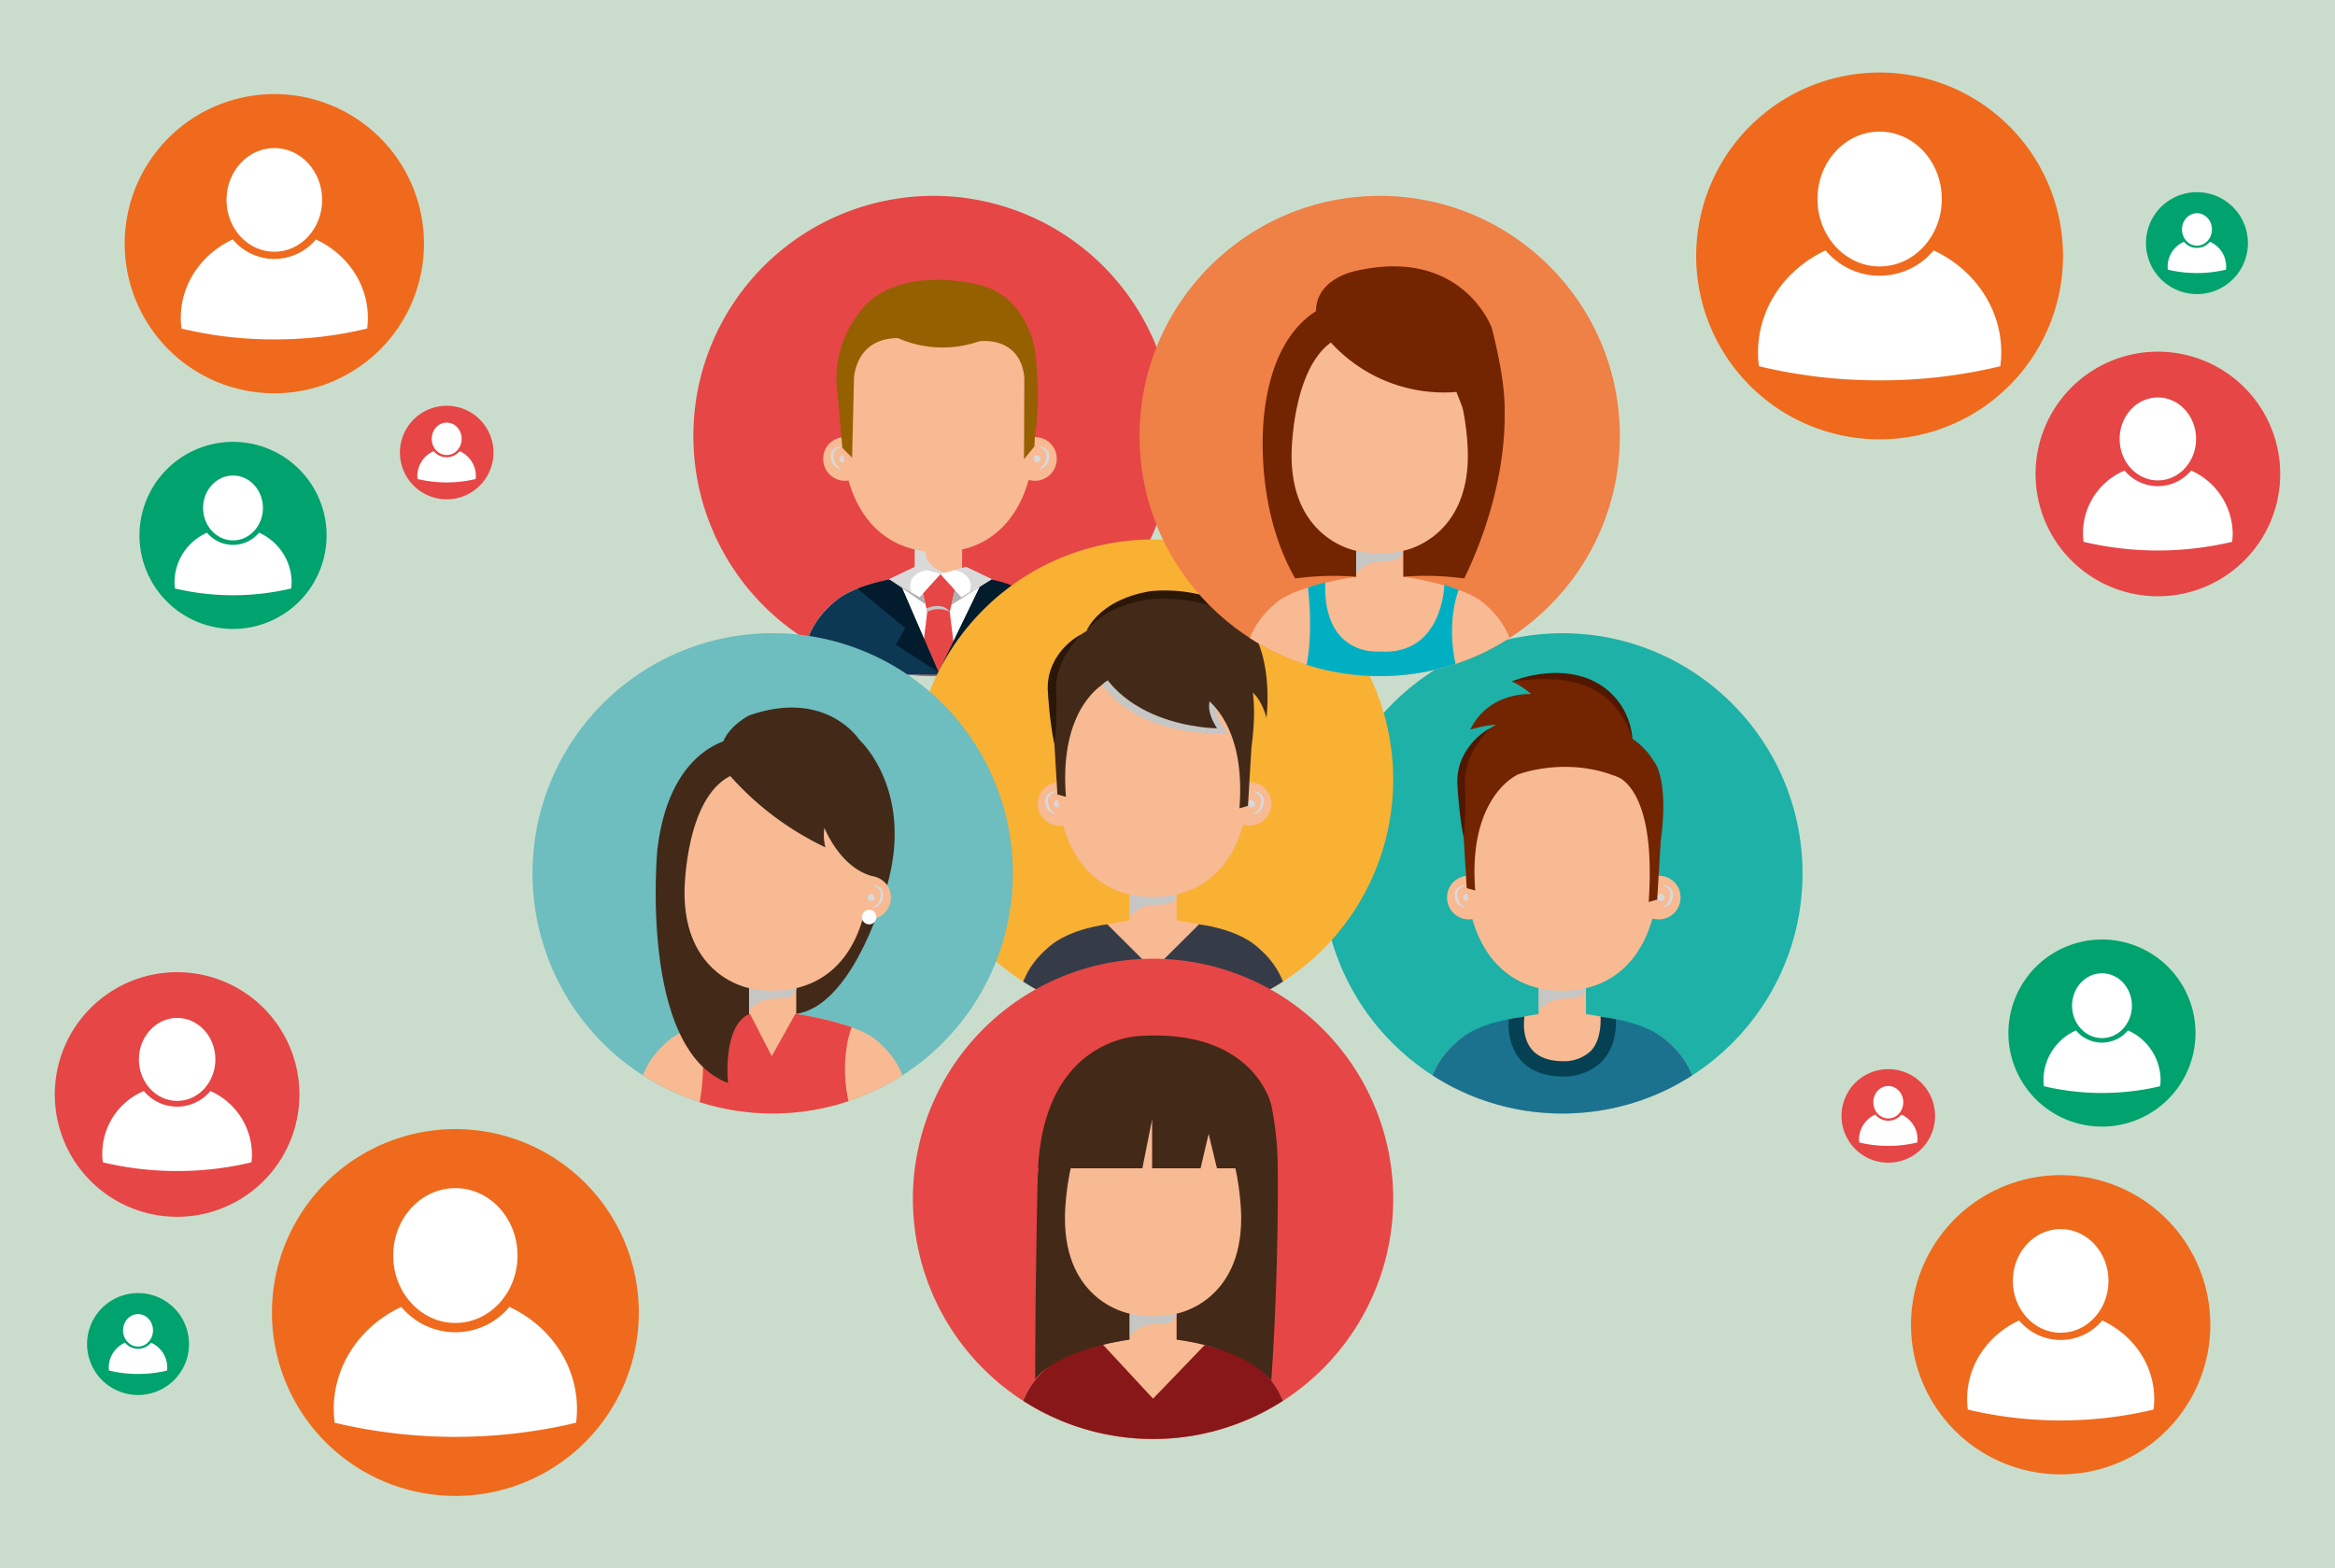 <svg id="khong_gioi_han_khach_hàng" data-name="khong gioi han khach hàng" xmlns="http://www.w3.org/2000/svg" xmlns:xlink="http://www.w3.org/1999/xlink" width="624" height="419.2" viewBox="0 0 624 419.2">
  <defs>
    <clipPath id="clip-path">
      <path id="Path_31431" data-name="Path 31431" d="M313.65,116.53a64.18,64.18,0,1,1-64.18-64.18A64.181,64.181,0,0,1,313.65,116.53Z"/>
    </clipPath>
    <clipPath id="clip-path-2">
      <circle id="Ellipse_882" data-name="Ellipse 882" cx="64.18" cy="64.18" r="64.18" transform="translate(350.225 172.519) rotate(-2.854)"/>
    </clipPath>
    <clipPath id="clip-path-3">
      <path id="Path_31465" data-name="Path 31465" d="M372.32,208.37a64.18,64.18,0,1,1-64.18-64.18A64.174,64.174,0,0,1,372.32,208.37Z"/>
    </clipPath>
    <clipPath id="clip-path-4">
      <path id="Path_31481" data-name="Path 31481" d="M270.67,233.41a64.18,64.18,0,1,1-64.18-64.18A64.181,64.181,0,0,1,270.67,233.41Z"/>
    </clipPath>
    <clipPath id="clip-path-5">
      <circle id="Ellipse_884" data-name="Ellipse 884" cx="64.18" cy="64.18" r="64.18" transform="translate(304.53 52.35)"/>
    </clipPath>
    <clipPath id="clip-path-6">
      <path id="Path_31509" data-name="Path 31509" d="M372.32,320.42a64.18,64.18,0,1,1-64.18-64.18A64.181,64.181,0,0,1,372.32,320.42Z"/>
    </clipPath>
  </defs>
  <rect id="Rectangle_8954" data-name="Rectangle 8954" width="624" height="419.2" fill="#caddcd"/>
  <g id="Group_12422" data-name="Group 12422">
    <g id="Group_12381" data-name="Group 12381">
      <g id="Group_12380" data-name="Group 12380">
        <path id="Path_31408" data-name="Path 31408" d="M313.65,116.53a64.18,64.18,0,1,1-64.18-64.18A64.181,64.181,0,0,1,313.65,116.53Z" fill="#e64645"/>
        <g id="Group_12379" data-name="Group 12379" clip-path="url(#clip-path)">
          <rect id="Rectangle_8955" data-name="Rectangle 8955" width="12.63" height="7.51" transform="translate(244.48 146.56)" fill="#f7ba93"/>
          <path id="Path_31409" data-name="Path 31409" d="M252.48,153.07c-2.65-.84-4.86-2.5-5.2-5.41a2.651,2.651,0,0,1,.11-1.1h-2.9v7.51h12.63v-.94A8.59,8.59,0,0,1,252.48,153.07Z" fill="#d9d9d9"/>
          <g id="Group_12373" data-name="Group 12373">
            <path id="Path_31410" data-name="Path 31410" d="M282.4,122.47a5.824,5.824,0,1,1-5.82-5.62A5.721,5.721,0,0,1,282.4,122.47Z" fill="#f7ba93"/>
            <g id="Group_12372" data-name="Group 12372">
              <path id="Path_31411" data-name="Path 31411" d="M277.33,119.34a2.386,2.386,0,0,1,.39-.01,3.393,3.393,0,0,1,1.03.2,2.524,2.524,0,0,1,1.24.95,3.234,3.234,0,0,1,.22.41c.05.14.09.3.14.45l.05.47c0,.15-.01.31-.02.46a3.843,3.843,0,0,1-.19.88,3.76,3.76,0,0,1-.36.79,2.883,2.883,0,0,1-1.09,1.08,2.142,2.142,0,0,1-.56.23,2.241,2.241,0,0,1-.46.07c-.25.01-.39,0-.39,0s.13-.05.36-.15c.11-.04.23-.13.38-.2a3.662,3.662,0,0,0,.43-.32,2.315,2.315,0,0,0,.41-.46,3.04,3.04,0,0,0,.34-.59,6.184,6.184,0,0,0,.25-.69,3.1,3.1,0,0,0,.13-.75l.03-.37-.03-.35c-.03-.11-.05-.22-.08-.33a2.046,2.046,0,0,0-.13-.31,2.513,2.513,0,0,0-.86-.91,5.064,5.064,0,0,0-.87-.44Z" fill="#d9d9d9"/>
            </g>
            <path id="Path_31412" data-name="Path 31412" d="M278.08,122.75a.95.95,0,1,1-.94-1.09A1.024,1.024,0,0,1,278.08,122.75Z" fill="#d9d9d9"/>
          </g>
          <g id="Group_12375" data-name="Group 12375">
            <path id="Path_31413" data-name="Path 31413" d="M219.99,122.47a5.824,5.824,0,1,0,5.82-5.62A5.728,5.728,0,0,0,219.99,122.47Z" fill="#f7ba93"/>
            <g id="Group_12374" data-name="Group 12374">
              <path id="Path_31414" data-name="Path 31414" d="M225.06,119.34a2.386,2.386,0,0,0-.39-.01,3.448,3.448,0,0,0-1.03.2,2.524,2.524,0,0,0-1.24.95c-.08.13-.14.27-.22.41-.05.14-.09.3-.13.45l-.05.46c0,.15.01.31.02.46a4.437,4.437,0,0,0,.18.88,4.347,4.347,0,0,0,.36.79,2.954,2.954,0,0,0,1.09,1.08,2.289,2.289,0,0,0,.56.23,2.261,2.261,0,0,0,.45.07,3.8,3.8,0,0,0,.39,0s-.13-.05-.35-.15c-.11-.04-.24-.13-.38-.2a3.664,3.664,0,0,1-.43-.32,2.674,2.674,0,0,1-.41-.46,2.6,2.6,0,0,1-.34-.59,3.762,3.762,0,0,1-.25-.69,3.676,3.676,0,0,1-.13-.75l-.03-.37.02-.35c.03-.11.05-.22.08-.33.05-.1.08-.21.13-.31a2.6,2.6,0,0,1,.86-.91,5.064,5.064,0,0,1,.87-.44C224.92,119.38,225.06,119.34,225.06,119.34Z" fill="#d9d9d9"/>
            </g>
            <path id="Path_31415" data-name="Path 31415" d="M224.31,122.75a.95.95,0,1,0,.94-1.09A1.024,1.024,0,0,0,224.31,122.75Z" fill="#d9d9d9"/>
          </g>
          <path id="Path_31416" data-name="Path 31416" d="M276.58,115.06c0,19.1-8.96,32.51-25.78,32.51s-25.78-13.41-25.78-32.51,9.3-34.58,26.12-34.58S276.58,95.96,276.58,115.06Z" fill="#f7ba93"/>
          <path id="Path_31417" data-name="Path 31417" d="M244.74,153.76s-16.01,2.12-21.77,7.1c-5.87,5.08-7.6,9.47-9.71,19.5h75.09c-2.11-10.03-3.85-14.42-9.71-19.5-5.76-4.98-21.77-7.1-21.77-7.1Z" fill="#f7ba93"/>
          <path id="Path_31418" data-name="Path 31418" d="M239.9,154.58s-11.17,1.29-16.93,6.27c-5.87,5.08-7.6,9.47-9.71,19.5h75.09c-2.11-10.03-3.82-14.45-9.71-19.5-4.86-4.16-15.8-6.04-15.8-6.04l-5.97-1.05H244.75Z" fill="#fff"/>
          <g id="Group_12376" data-name="Group 12376">
            <path id="Path_31419" data-name="Path 31419" d="M247.8,163.51a1.26,1.26,0,0,1,.21-.22c-.07.08-.14.15-.21.22l-2.06,16.84h10.13l-2.06-16.84,1.39-5.79a2.61,2.61,0,0,0,.14-2.74,3.036,3.036,0,0,0-1.89-1.41,14.936,14.936,0,0,0-3.85-.13,3.3,3.3,0,0,0-2.97,1.1,2.53,2.53,0,0,0-.21,3.19Z" fill="#e64645"/>
            <path id="Path_31420" data-name="Path 31420" d="M247.57,162.61s4.2-1.96,6.22.9a6.691,6.691,0,0,0-6,0Z" fill="#c6c6c5"/>
          </g>
          <path id="Path_31421" data-name="Path 31421" d="M239.9,154.58s-11.17,1.29-16.93,6.27c-5.87,5.08-7.6,9.47-9.71,19.5h75.09c-2.11-10.03-3.82-14.45-9.71-19.5-4.86-4.16-15.8-6.04-15.8-6.04l-12.03,24.85Z" fill="#0c3853"/>
          <path id="Path_31422" data-name="Path 31422" d="M240.05,154.76l10.75,24.91-11.43-7.38,2.57-4.41-12.78-10.56C229.16,157.31,236.41,154.5,240.05,154.76Z" fill="#031c2d"/>
          <path id="Path_31423" data-name="Path 31423" d="M262.83,154.81,250.8,179.66l11.43-7.38-2.57-4.41,12.78-10.56S266.47,154.56,262.83,154.81Z" fill="#031c2d"/>
          <path id="Path_31424" data-name="Path 31424" d="M237.66,154.8l9.66,6.74-.8-3.37Z" fill="#b1b1b1"/>
          <path id="Path_31425" data-name="Path 31425" d="M264.86,154.92l-10.6,6.76.92-3.93Z" fill="#b1b1b1"/>
          <g id="Group_12377" data-name="Group 12377">
            <path id="Path_31426" data-name="Path 31426" d="M244.48,151.54l-6.82,3.26,8.08,4.82,5.65-6.23Z" fill="#fff"/>
            <path id="Path_31427" data-name="Path 31427" d="M244.38,153.93a4.982,4.982,0,0,1,3.57-1.47l-3.47-.93-6.83,3.26,6.1,3.64A3.63,3.63,0,0,1,244.38,153.93Z" fill="#d9d9d9"/>
          </g>
          <g id="Group_12378" data-name="Group 12378">
            <path id="Path_31428" data-name="Path 31428" d="M258.16,151.54l6.83,3.26-8.08,4.82-5.65-6.23Z" fill="#fff"/>
            <path id="Path_31429" data-name="Path 31429" d="M258.26,153.93a4.965,4.965,0,0,0-3.57-1.47l3.47-.93,6.83,3.26-6.1,3.64A3.63,3.63,0,0,0,258.26,153.93Z" fill="#d9d9d9"/>
          </g>
          <path id="Path_31430" data-name="Path 31430" d="M225.1,119.71l2.61,2.61.5-21.03s.17-10.92,11.77-10.92a29.564,29.564,0,0,0,21.64.86s10.85-1.71,12.12,9.55l-.09,21.96,2.78-3.42.15-2.86s1.65-9.27,0-22.88c0,0-2.18-15.07-15.8-17.63,0,0-22.24-5.72-31.62,8.28a28.367,28.367,0,0,0-5.27,21.43Z" fill="#946000"/>
        </g>
      </g>
    </g>
    <g id="Group_12391" data-name="Group 12391">
      <g id="Group_12390" data-name="Group 12390">
        <circle id="Ellipse_881" data-name="Ellipse 881" cx="64.18" cy="64.18" r="64.18" transform="translate(350.225 172.519) rotate(-2.854)" fill="#1db1a7"/>
        <g id="Group_12389" data-name="Group 12389" clip-path="url(#clip-path-2)">
          <rect id="Rectangle_8956" data-name="Rectangle 8956" width="12.63" height="7.51" transform="translate(411.2 263.8)" fill="#f7ba93"/>
          <path id="Path_31432" data-name="Path 31432" d="M411.93,269.4a8.606,8.606,0,0,1,5.52-2.49c1.8-.14,4.88.25,5.84-1.63a2.027,2.027,0,0,1,.54-.69v-.8H411.2v6.48A7.165,7.165,0,0,1,411.93,269.4Z" fill="#c6c6c5"/>
          <g id="Group_12383" data-name="Group 12383">
            <path id="Path_31433" data-name="Path 31433" d="M449.11,239.7a5.824,5.824,0,1,1-5.82-5.62A5.728,5.728,0,0,1,449.11,239.7Z" fill="#f7ba93"/>
            <g id="Group_12382" data-name="Group 12382">
              <path id="Path_31434" data-name="Path 31434" d="M444.04,236.57a2.384,2.384,0,0,1,.39-.01,3.448,3.448,0,0,1,1.03.2,2.524,2.524,0,0,1,1.24.95c.08.12.14.27.22.41a3.332,3.332,0,0,1,.13.45l.05.47c0,.15-.01.31-.01.46a3.843,3.843,0,0,1-.19.88,3.542,3.542,0,0,1-.36.79,2.883,2.883,0,0,1-1.09,1.08,2.553,2.553,0,0,1-.56.23,3.62,3.62,0,0,1-.45.08,3.808,3.808,0,0,1-.39,0s.13-.05.36-.15c.11-.04.23-.13.38-.2a2.923,2.923,0,0,0,.42-.32,3.6,3.6,0,0,0,.41-.45,3.37,3.37,0,0,0,.34-.59,4.678,4.678,0,0,0,.25-.69,3.1,3.1,0,0,0,.13-.75l.03-.37-.03-.35c-.03-.11-.05-.22-.07-.33-.05-.1-.07-.21-.13-.31a2.485,2.485,0,0,0-.86-.9,5.063,5.063,0,0,0-.87-.44C444.18,236.62,444.04,236.57,444.04,236.57Z" fill="#d9d9d9"/>
            </g>
            <path id="Path_31435" data-name="Path 31435" d="M444.8,239.98a.955.955,0,1,1-.94-1.09A1.024,1.024,0,0,1,444.8,239.98Z" fill="#d9d9d9"/>
          </g>
          <g id="Group_12385" data-name="Group 12385">
            <path id="Path_31436" data-name="Path 31436" d="M386.71,239.7a5.824,5.824,0,1,0,5.82-5.62A5.721,5.721,0,0,0,386.71,239.7Z" fill="#f7ba93"/>
            <g id="Group_12384" data-name="Group 12384">
              <path id="Path_31437" data-name="Path 31437" d="M391.78,236.57a2.384,2.384,0,0,0-.39-.01,3.448,3.448,0,0,0-1.03.2,2.524,2.524,0,0,0-1.24.95c-.08.12-.14.27-.22.41-.05.14-.09.3-.13.45l-.05.47c0,.15.01.31.02.46a3.823,3.823,0,0,0,.18.88,4.058,4.058,0,0,0,.36.79,2.883,2.883,0,0,0,1.09,1.08,2.768,2.768,0,0,0,.56.23,3.439,3.439,0,0,0,.46.08c.25.01.39,0,.39,0s-.13-.05-.36-.15c-.11-.04-.23-.13-.38-.2a2.923,2.923,0,0,1-.42-.32,2.968,2.968,0,0,1-.41-.45,3.37,3.37,0,0,1-.34-.59,4.678,4.678,0,0,1-.25-.69,3.1,3.1,0,0,1-.13-.75l-.03-.37.02-.35c.03-.11.06-.22.08-.33.04-.1.08-.21.13-.31a2.429,2.429,0,0,1,.87-.9,5.025,5.025,0,0,1,.86-.44C391.64,236.62,391.78,236.57,391.78,236.57Z" fill="#d9d9d9"/>
            </g>
            <path id="Path_31438" data-name="Path 31438" d="M391.03,239.98a.95.95,0,1,0,.94-1.09A1.024,1.024,0,0,0,391.03,239.98Z" fill="#d9d9d9"/>
          </g>
          <path id="Path_31439" data-name="Path 31439" d="M443.29,232.29c0,19.1-8.96,32.51-25.78,32.51s-25.78-13.41-25.78-32.51,9.3-34.58,26.12-34.58S443.29,213.2,443.29,232.29Z" fill="#f7ba93"/>
          <path id="Path_31440" data-name="Path 31440" d="M411.45,270.99s-16.01,2.12-21.77,7.1c-5.87,5.08-7.6,9.47-9.72,19.5h75.09c-2.11-10.03-3.85-14.42-9.72-19.5-5.75-4.98-21.77-7.1-21.77-7.1Z" fill="#f7ba93"/>
          <path id="Path_31441" data-name="Path 31441" d="M429.77,272.1s9.82,1.01,15.57,5.99c5.87,5.08,7.6,9.47,9.72,19.5H379.97c2.12-10.03,3.85-14.42,9.72-19.5,5.76-4.98,15.61-6,15.61-6s-2.13,13.69,12.76,13.58C418.05,285.67,430.35,286.15,429.77,272.1Z" fill="#1a728f"/>
          <g id="Group_12386" data-name="Group 12386">
            <path id="Path_31442" data-name="Path 31442" d="M407.32,271.69a1.882,1.882,0,0,1,.01.71c-.01.08-.69,4.97,2.11,8.19,1.78,2.04,4.68,3.07,8.61,3.04h.09a10.405,10.405,0,0,0,6.95-2.71c1.91-1.94,2.8-5.37,2.64-9.23l4.1.72c.13,4.88-1.18,8.72-3.88,11.42a14.4,14.4,0,0,1-9.76,3.89h-.32c-5.11,0-8.99-1.51-11.56-4.48-3.35-3.89-3.26-9.04-3.11-10.83Z" fill="#054153"/>
          </g>
          <path id="Path_31443" data-name="Path 31443" d="M391.03,221.79l.93,15.58,2.28.64c-2-25.16,11.25-30.91,11.25-30.91l3.71-15.75a18.474,18.474,0,0,0-16.28,8.99S388.72,204.6,391.03,221.79Z" fill="#732400"/>
          <g id="Group_12387" data-name="Group 12387">
            <path id="Path_31444" data-name="Path 31444" d="M391.15,223.81s-.43-1.97-.82-4.93c-.2-1.48-.39-3.21-.55-5.06-.07-.93-.17-1.88-.22-2.86l-.09-1.47-.02-.37v-.28l.01-.19.02-.74a11.463,11.463,0,0,1,.18-1.57,10.765,10.765,0,0,1,.34-1.56c.07-.25.13-.5.21-.75l.28-.71a11.256,11.256,0,0,1,.62-1.36,10.062,10.062,0,0,1,.7-1.25,11.781,11.781,0,0,1,.77-1.13,14.732,14.732,0,0,1,1.61-1.89,15.637,15.637,0,0,1,1.54-1.4,13.841,13.841,0,0,1,1.29-.95,9.858,9.858,0,0,1,1.2-.7,29.581,29.581,0,0,0-3.12,3.8c-.21.29-.42.61-.62.95s-.43.66-.62,1.03a9.071,9.071,0,0,0-.58,1.12,11.666,11.666,0,0,0-.54,1.19,8.571,8.571,0,0,0-.46,1.26,11.539,11.539,0,0,0-.37,1.31,8.006,8.006,0,0,0-.26,1.33,8.3,8.3,0,0,0-.13,1.38l-.04.74-.01.19v.09l.01.37c.02.49.03.99.05,1.47.04.98.03,1.94.05,2.87.01,1.86-.01,3.6-.08,5.09C391.4,221.81,391.15,223.81,391.15,223.81Z" fill="#511700"/>
          </g>
          <path id="Path_31445" data-name="Path 31445" d="M443.8,224.84l-.93,15.59-2.28.64c2.31-33.55-10.2-34.11-10.2-34.11l-4.76-12.55a18.474,18.474,0,0,1,16.28,8.99S446.12,207.65,443.8,224.84Z" fill="#732400"/>
          <path id="Path_31446" data-name="Path 31446" d="M405.66,207s14.48-5.69,29.41,1.93l1.14-11.51s-2.92-22.48-32.26-15.32a21.251,21.251,0,0,1,5.24,3.41s-11.29-.78-16.28,9.5c0,0,7.64-2.55,13.77-.91C406.68,194.11,397.47,200.18,405.66,207Z" fill="#732400"/>
          <g id="Group_12388" data-name="Group 12388">
            <path id="Path_31447" data-name="Path 31447" d="M436.21,197.42a15.361,15.361,0,0,0-.57-1.65,26.627,26.627,0,0,0-2.01-4.06,25.543,25.543,0,0,0-1.72-2.43,25.087,25.087,0,0,0-2.27-2.37,20.324,20.324,0,0,0-2.81-2.06,17.544,17.544,0,0,0-3.23-1.57,22.451,22.451,0,0,0-3.46-1.04,27.029,27.029,0,0,0-3.5-.55c-.57-.07-1.14-.1-1.7-.12s-1.11-.08-1.64-.06c-1.07,0-2.09,0-3.03.06-.94.03-1.81.11-2.57.18s-1.44.12-1.99.19c-1.11.12-1.75.18-1.75.18s.6-.22,1.66-.57c.53-.18,1.18-.39,1.94-.57a25.636,25.636,0,0,1,2.57-.57c.48-.08.97-.18,1.49-.26.52-.05,1.06-.11,1.61-.17s1.13-.07,1.72-.1a13.535,13.535,0,0,1,1.8.01c.61.03,1.24.04,1.87.13a16,16,0,0,1,1.91.28,19.031,19.031,0,0,1,1.92.45,16.053,16.053,0,0,1,1.89.62,19.674,19.674,0,0,1,3.54,1.81,18.33,18.33,0,0,1,2.99,2.43,18.694,18.694,0,0,1,3.79,5.57,18.391,18.391,0,0,1,1.36,4.49A11.542,11.542,0,0,1,436.21,197.42Z" fill="#511700"/>
          </g>
        </g>
      </g>
    </g>
    <g id="Group_12400" data-name="Group 12400">
      <g id="Group_12399" data-name="Group 12399">
        <path id="Path_31448" data-name="Path 31448" d="M372.32,208.37a64.18,64.18,0,1,1-64.18-64.18A64.174,64.174,0,0,1,372.32,208.37Z" fill="#f8b133"/>
        <g id="Group_12398" data-name="Group 12398" clip-path="url(#clip-path-3)">
          <rect id="Rectangle_8957" data-name="Rectangle 8957" width="12.63" height="7.51" transform="translate(301.83 238.76)" fill="#f7ba93"/>
          <path id="Path_31449" data-name="Path 31449" d="M302.55,244.36a8.606,8.606,0,0,1,5.52-2.49c1.8-.13,4.88.25,5.84-1.63a2.156,2.156,0,0,1,.54-.69v-.8H301.82v6.48A9.627,9.627,0,0,1,302.55,244.36Z" fill="#c6c6c5"/>
          <g id="Group_12393" data-name="Group 12393">
            <path id="Path_31450" data-name="Path 31450" d="M339.74,214.66a5.824,5.824,0,1,1-5.82-5.62A5.721,5.721,0,0,1,339.74,214.66Z" fill="#f7ba93"/>
            <g id="Group_12392" data-name="Group 12392">
              <path id="Path_31451" data-name="Path 31451" d="M334.67,211.53a2.384,2.384,0,0,1,.39-.01,3.393,3.393,0,0,1,1.03.2,2.524,2.524,0,0,1,1.24.95c.09.12.14.27.22.4a3.332,3.332,0,0,1,.13.45l.05.47c0,.15-.02.31-.02.46a4.436,4.436,0,0,1-.18.88,3.542,3.542,0,0,1-.36.79,2.883,2.883,0,0,1-1.09,1.08,2.553,2.553,0,0,1-.56.23,3.189,3.189,0,0,1-.46.08c-.25.01-.39,0-.39,0s.13-.06.36-.15c.11-.04.24-.13.38-.2a5.285,5.285,0,0,0,.43-.32,2.557,2.557,0,0,0,.41-.45,3.37,3.37,0,0,0,.34-.59,4.678,4.678,0,0,0,.25-.69,3.1,3.1,0,0,0,.13-.75l.03-.37-.02-.35c-.03-.11-.05-.22-.08-.33s-.08-.21-.13-.31a2.4,2.4,0,0,0-.86-.9,5.45,5.45,0,0,0-.87-.44Z" fill="#d9d9d9"/>
            </g>
            <path id="Path_31452" data-name="Path 31452" d="M335.42,214.94a.95.95,0,1,1-.94-1.09A1.024,1.024,0,0,1,335.42,214.94Z" fill="#d9d9d9"/>
          </g>
          <g id="Group_12395" data-name="Group 12395">
            <path id="Path_31453" data-name="Path 31453" d="M277.34,214.66a5.824,5.824,0,1,0,5.82-5.62A5.728,5.728,0,0,0,277.34,214.66Z" fill="#f7ba93"/>
            <g id="Group_12394" data-name="Group 12394">
              <path id="Path_31454" data-name="Path 31454" d="M282.41,211.53a2.384,2.384,0,0,0-.39-.01,3.448,3.448,0,0,0-1.03.2,2.524,2.524,0,0,0-1.24.95c-.09.12-.14.27-.22.4-.05.14-.09.3-.14.45l-.05.47c0,.15.01.31.02.46a4.436,4.436,0,0,0,.18.88,3.542,3.542,0,0,0,.36.79,2.883,2.883,0,0,0,1.09,1.08,2.553,2.553,0,0,0,.56.23,3.62,3.62,0,0,0,.45.08c.25.01.39,0,.39,0s-.13-.06-.36-.15c-.11-.04-.23-.13-.38-.2a3.9,3.9,0,0,1-.42-.32,3.011,3.011,0,0,1-.41-.45,3.37,3.37,0,0,1-.34-.59,4.678,4.678,0,0,1-.25-.69,3.676,3.676,0,0,1-.13-.75l-.03-.37.02-.35c.03-.11.05-.22.07-.33.05-.1.08-.21.13-.31a2.485,2.485,0,0,1,.86-.9,5.45,5.45,0,0,1,.87-.44C282.27,211.58,282.41,211.53,282.41,211.53Z" fill="#d9d9d9"/>
            </g>
            <path id="Path_31455" data-name="Path 31455" d="M281.65,214.94a.95.95,0,1,0,.94-1.09A1.024,1.024,0,0,0,281.65,214.94Z" fill="#d9d9d9"/>
          </g>
          <path id="Path_31456" data-name="Path 31456" d="M333.92,207.25c0,19.1-8.96,32.51-25.78,32.51s-25.78-13.41-25.78-32.51,9.3-34.58,26.13-34.58S333.92,188.16,333.92,207.25Z" fill="#f7ba93"/>
          <path id="Path_31457" data-name="Path 31457" d="M302.08,245.95s-16.01,2.12-21.77,7.1c-5.87,5.08-7.6,9.47-9.71,19.5h75.09c-2.11-10.03-3.85-14.42-9.71-19.5-5.76-4.98-21.77-7.1-21.77-7.1H302.08Z" fill="#f7ba93"/>
          <path id="Path_31458" data-name="Path 31458" d="M295.93,247.05s-9.86,1.02-15.61,6c-5.87,5.08-7.6,9.47-9.71,19.5H345.7c-2.11-10.03-3.85-14.42-9.71-19.5-5.76-4.98-15.57-5.99-15.57-5.99l-12.26,12.19Z" fill="#363c47"/>
          <path id="Path_31459" data-name="Path 31459" d="M281.65,196.75l.93,15.58,2.28.64c-2-25.15,11.25-30.91,11.25-30.91l3.71-15.75a18.474,18.474,0,0,0-16.28,8.99S279.35,179.56,281.65,196.75Z" fill="#422918"/>
          <g id="Group_12396" data-name="Group 12396">
            <path id="Path_31460" data-name="Path 31460" d="M281.78,198.77s-.47-1.96-.87-4.92c-.21-1.48-.42-3.21-.58-5.06-.07-.93-.18-1.88-.23-2.86l-.09-1.47-.02-.37v-.28l.01-.19.02-.74a10.574,10.574,0,0,1,.19-1.58,9.478,9.478,0,0,1,.35-1.57c.07-.25.13-.51.21-.75l.29-.71a12.162,12.162,0,0,1,.62-1.37,9.09,9.09,0,0,1,.71-1.26c.25-.4.51-.78.78-1.13a14.788,14.788,0,0,1,1.63-1.88,14.488,14.488,0,0,1,1.56-1.39c.48-.39.93-.69,1.3-.94a10.984,10.984,0,0,1,1.21-.69,30.748,30.748,0,0,0-3.07,3.84c-.21.3-.41.61-.61.95s-.42.67-.61,1.03a9.65,9.65,0,0,0-.57,1.11c-.18.38-.38.77-.53,1.18a8.848,8.848,0,0,0-.45,1.25,11.931,11.931,0,0,0-.36,1.3,7.985,7.985,0,0,0-.26,1.31,8.071,8.071,0,0,0-.13,1.37l-.04.74-.01.19v.08l.01.37c.02.49.03.99.05,1.47.04.98.02,1.94.04,2.87.01,1.86-.03,3.6-.11,5.09C282.06,196.77,281.78,198.77,281.78,198.77Z" fill="#2a1706"/>
          </g>
          <path id="Path_31461" data-name="Path 31461" d="M294.58,182.98s7.96,13.74,33.52,13.03c0,0-4.78-5.65-2.4-8.34C325.7,187.67,300.95,175.9,294.58,182.98Z" fill="#c6c6c5"/>
          <path id="Path_31462" data-name="Path 31462" d="M334.43,199.8l-.93,15.59-2.28.64c2-25.16-11.25-30.91-11.25-30.91l-3.7-15.75a18.474,18.474,0,0,1,16.28,8.99S336.74,182.61,334.43,199.8Z" fill="#422918"/>
          <path id="Path_31463" data-name="Path 31463" d="M290.39,168.63s3.68-7.48,16.86-9.53c0,0,21.95-2.64,28.95,12.59,0,0,3.54,7.33,2.26,20.23,0,0-1.32-5.81-4.93-7.73,0,0-.6,6.86-10.08,2.64,0,0-1.51,2.81,1.8,7.82C325.26,194.65,294.58,194.65,290.39,168.63Z" fill="#422918"/>
          <g id="Group_12397" data-name="Group 12397">
            <path id="Path_31464" data-name="Path 31464" d="M290.39,168.63a9.518,9.518,0,0,1,1.16-2.02,15.307,15.307,0,0,1,1.76-2.05c.36-.38.8-.73,1.23-1.13.46-.36.95-.75,1.49-1.11a21.026,21.026,0,0,1,3.65-2.03,27.017,27.017,0,0,1,4.39-1.56c.77-.24,1.59-.36,2.4-.55l.61-.13.68-.08c.42-.04.84-.07,1.27-.09a43.756,43.756,0,0,1,5.12.03,43.243,43.243,0,0,1,5.09.69,29.583,29.583,0,0,1,4.8,1.39,25.309,25.309,0,0,1,4.21,2.05,19.509,19.509,0,0,1,3.34,2.54,16.973,16.973,0,0,1,2.32,2.65,15.484,15.484,0,0,1,1.39,2.31,12.072,12.072,0,0,1,.69,1.58c.14.37.22.56.22.56s-.11-.18-.33-.51-.52-.82-.96-1.4a19.368,19.368,0,0,0-1.67-1.99,15.056,15.056,0,0,0-1.14-1.1,17.446,17.446,0,0,0-1.35-1.12,22.523,22.523,0,0,0-3.33-2.06,29.621,29.621,0,0,0-4.04-1.65,35.586,35.586,0,0,0-4.55-1.12,40.327,40.327,0,0,0-4.83-.58,41.8,41.8,0,0,0-4.87-.1l-1.19.06-.53.04-.58.1c-.77.14-1.55.22-2.29.41a33.343,33.343,0,0,0-4.23,1.19c-.33.12-.65.24-.97.36-.31.14-.62.27-.92.4-.62.24-1.17.55-1.72.82a23.155,23.155,0,0,0-2.83,1.79,18.789,18.789,0,0,0-1.98,1.68,16.1,16.1,0,0,0-1.14,1.25A4.09,4.09,0,0,0,290.39,168.63Z" fill="#2a1706"/>
          </g>
        </g>
      </g>
    </g>
    <g id="Group_12407" data-name="Group 12407">
      <g id="Group_12406" data-name="Group 12406">
        <path id="Path_31466" data-name="Path 31466" d="M270.67,233.41a64.18,64.18,0,1,1-64.18-64.18A64.181,64.181,0,0,1,270.67,233.41Z" fill="#6ebdbf"/>
        <g id="Group_12405" data-name="Group 12405" clip-path="url(#clip-path-4)">
          <path id="Path_31467" data-name="Path 31467" d="M235.52,241.16s-8.3,28.07-22.97,29.83v-6.4C212.55,264.6,227.58,236.56,235.52,241.16Z" fill="#422918"/>
          <rect id="Rectangle_8958" data-name="Rectangle 8958" width="12.62" height="7.51" transform="translate(200.17 263.8)" fill="#f7ba93"/>
          <path id="Path_31468" data-name="Path 31468" d="M200.89,269.4a8.606,8.606,0,0,1,5.52-2.49c1.8-.14,4.88.25,5.84-1.63a2.156,2.156,0,0,1,.54-.69v-.8H200.17v6.49A8.4,8.4,0,0,1,200.89,269.4Z" fill="#c6c6c5"/>
          <g id="Group_12402" data-name="Group 12402">
            <path id="Path_31469" data-name="Path 31469" d="M238.09,239.7a5.824,5.824,0,1,1-5.82-5.62A5.728,5.728,0,0,1,238.09,239.7Z" fill="#f7ba93"/>
            <g id="Group_12401" data-name="Group 12401">
              <path id="Path_31470" data-name="Path 31470" d="M233.02,236.57a2.384,2.384,0,0,1,.39-.01,3.448,3.448,0,0,1,1.03.2,2.482,2.482,0,0,1,1.24.95c.08.12.14.27.21.4a3.879,3.879,0,0,1,.14.45l.05.47a3.54,3.54,0,0,1-.02.46,4.2,4.2,0,0,1-.18.87,3.542,3.542,0,0,1-.36.79,2.883,2.883,0,0,1-1.09,1.08,2.768,2.768,0,0,1-.56.23c-.18.03-.33.07-.45.08h-.39s.13-.05.35-.15c.11-.04.24-.13.38-.2a3.663,3.663,0,0,0,.43-.32,3.012,3.012,0,0,0,.41-.45,3.369,3.369,0,0,0,.34-.59,3.762,3.762,0,0,0,.25-.69,3.1,3.1,0,0,0,.13-.75l.03-.37-.03-.35c-.03-.11-.05-.23-.08-.33-.05-.1-.07-.21-.13-.31a2.509,2.509,0,0,0-.87-.9,5.063,5.063,0,0,0-.87-.44C233.15,236.62,233.02,236.57,233.02,236.57Z" fill="#d9d9d9"/>
            </g>
            <path id="Path_31471" data-name="Path 31471" d="M233.77,239.98a.95.95,0,1,1-.94-1.09A1.024,1.024,0,0,1,233.77,239.98Z" fill="#d9d9d9"/>
          </g>
          <g id="Group_12404" data-name="Group 12404">
            <path id="Path_31472" data-name="Path 31472" d="M175.68,239.7a5.824,5.824,0,1,0,5.82-5.62A5.728,5.728,0,0,0,175.68,239.7Z" fill="#f7ba93"/>
            <g id="Group_12403" data-name="Group 12403">
              <path id="Path_31473" data-name="Path 31473" d="M180.75,236.57a2.384,2.384,0,0,0-.39-.01,3.448,3.448,0,0,0-1.03.2,2.524,2.524,0,0,0-1.24.95c-.08.12-.15.27-.22.4-.05.15-.09.3-.13.45l-.05.47c0,.15.01.31.02.46a4.2,4.2,0,0,0,.18.87,3.542,3.542,0,0,0,.36.79,2.883,2.883,0,0,0,1.09,1.08,2.553,2.553,0,0,0,.56.23c.18.03.33.07.46.08h.39s-.13-.05-.36-.15c-.11-.04-.24-.13-.38-.2a2.923,2.923,0,0,1-.42-.32,2.557,2.557,0,0,1-.41-.45,3.369,3.369,0,0,1-.34-.59,4.678,4.678,0,0,1-.25-.69,3.1,3.1,0,0,1-.13-.75l-.03-.37.02-.35c.03-.11.06-.23.08-.33.05-.1.07-.21.13-.31a2.484,2.484,0,0,1,.86-.9,5.063,5.063,0,0,1,.87-.44C180.61,236.62,180.75,236.57,180.75,236.57Z" fill="#d9d9d9"/>
            </g>
            <path id="Path_31474" data-name="Path 31474" d="M179.99,239.98a.955.955,0,1,0,.95-1.09A1.025,1.025,0,0,0,179.99,239.98Z" fill="#d9d9d9"/>
          </g>
          <path id="Path_31475" data-name="Path 31475" d="M232.26,232.29c0,19.1-8.96,32.5-25.78,32.5s-25.78-13.41-25.78-32.5,9.3-34.58,26.12-34.58S232.26,213.2,232.26,232.29Z" fill="#f7ba93"/>
          <path id="Path_31476" data-name="Path 31476" d="M200.43,270.99s-16.01,2.12-21.77,7.1c-5.87,5.08-7.6,9.47-9.72,19.5h75.08c-2.11-10.03-3.85-14.42-9.72-19.5-5.76-4.98-21.77-7.1-21.77-7.1Z" fill="#f7ba93"/>
          <path id="Path_31477" data-name="Path 31477" d="M212.55,270.99a84.038,84.038,0,0,1,15.04,3.55s-4.01,9.71,0,23.05H186.23s2.85-8.14,1.09-23.7a88.477,88.477,0,0,1,13.11-2.9l5.81,11.29Z" fill="#e64645"/>
          <path id="Path_31478" data-name="Path 31478" d="M233.22,234.17c-8.69-2.13-12.91-12.93-12.91-12.93a12.6,12.6,0,0,0,.28,5.23,79.515,79.515,0,0,1-25.27-18.87c-8-9.88,4.85-16.37,4.85-16.37,20.62-7.28,29.48,6.49,29.48,6.49s14.65,13.24,7.44,38.85A6.132,6.132,0,0,0,233.22,234.17Z" fill="#422918"/>
          <path id="Path_31479" data-name="Path 31479" d="M197.69,197.09s-18.47.63-22.01,29.84c0,0-5.1,53.43,18.86,62.52,0,0-1.57-15.12,5.63-18.42V264.1s-17.47-3.07-17.24-25.92c0,0,.11-26.37,13.53-31.37Z" fill="#422918"/>
          <path id="Path_31480" data-name="Path 31480" d="M234.21,245.11a1.945,1.945,0,1,1-1.95-1.95A1.946,1.946,0,0,1,234.21,245.11Z" fill="#fff"/>
        </g>
      </g>
    </g>
    <g id="Group_12414" data-name="Group 12414">
      <g id="Group_12413" data-name="Group 12413">
        <circle id="Ellipse_883" data-name="Ellipse 883" cx="64.18" cy="64.18" r="64.18" transform="translate(304.53 52.35)" fill="#ef8046"/>
        <g id="Group_12412" data-name="Group 12412" clip-path="url(#clip-path-5)">
          <rect id="Rectangle_8959" data-name="Rectangle 8959" width="12.62" height="7.51" transform="translate(362.39 146.91)" fill="#f7ba93"/>
          <path id="Path_31482" data-name="Path 31482" d="M363.12,152.52a8.606,8.606,0,0,1,5.52-2.49c1.8-.14,4.88.25,5.84-1.63a2.156,2.156,0,0,1,.54-.69v-.8H362.4v6.49A5.434,5.434,0,0,1,363.12,152.52Z" fill="#c6c6c5"/>
          <g id="Group_12409" data-name="Group 12409">
            <path id="Path_31483" data-name="Path 31483" d="M400.31,122.82a5.824,5.824,0,1,1-5.82-5.62A5.721,5.721,0,0,1,400.31,122.82Z" fill="#f7ba93"/>
            <g id="Group_12408" data-name="Group 12408">
              <path id="Path_31484" data-name="Path 31484" d="M395.24,119.69a2.386,2.386,0,0,1,.39-.01,3.448,3.448,0,0,1,1.03.2,2.482,2.482,0,0,1,1.24.95c.08.12.15.27.22.4.05.15.09.3.14.45l.05.47c0,.15-.01.31-.02.46a4.2,4.2,0,0,1-.18.87,3.542,3.542,0,0,1-.36.79,2.883,2.883,0,0,1-1.09,1.08,2.553,2.553,0,0,1-.56.23c-.18.03-.33.07-.45.08h-.39s.13-.05.36-.15c.11-.04.23-.13.38-.2a2.923,2.923,0,0,0,.42-.32,2.557,2.557,0,0,0,.41-.45,3.37,3.37,0,0,0,.34-.59,4.678,4.678,0,0,0,.25-.69,3.105,3.105,0,0,0,.13-.74l.03-.37-.03-.35c-.03-.11-.05-.23-.08-.33a2.046,2.046,0,0,0-.13-.31,2.4,2.4,0,0,0-.86-.9,5.451,5.451,0,0,0-.87-.44C395.38,119.73,395.24,119.69,395.24,119.69Z" fill="#d9d9d9"/>
            </g>
            <path id="Path_31485" data-name="Path 31485" d="M395.99,123.1a.955.955,0,1,1-.95-1.09A1.025,1.025,0,0,1,395.99,123.1Z" fill="#d9d9d9"/>
          </g>
          <g id="Group_12411" data-name="Group 12411">
            <path id="Path_31486" data-name="Path 31486" d="M337.9,122.82a5.824,5.824,0,1,0,5.82-5.62A5.721,5.721,0,0,0,337.9,122.82Z" fill="#f7ba93"/>
            <g id="Group_12410" data-name="Group 12410">
              <path id="Path_31487" data-name="Path 31487" d="M342.97,119.69a2.386,2.386,0,0,0-.39-.01,3.448,3.448,0,0,0-1.03.2,2.524,2.524,0,0,0-1.24.95c-.08.12-.14.27-.22.4-.05.15-.09.3-.13.45l-.05.47c0,.15.01.31.02.46a4.2,4.2,0,0,0,.18.87,3.542,3.542,0,0,0,.36.79,2.955,2.955,0,0,0,1.09,1.08,2.768,2.768,0,0,0,.56.23c.18.03.33.07.45.08h.39s-.13-.05-.36-.15c-.11-.04-.23-.13-.38-.2a2.923,2.923,0,0,1-.42-.32,2.557,2.557,0,0,1-.41-.45,3.37,3.37,0,0,1-.34-.59,3.763,3.763,0,0,1-.25-.69,3.7,3.7,0,0,1-.13-.74l-.03-.37.02-.35c.03-.11.05-.23.08-.33.05-.1.07-.21.13-.31a2.485,2.485,0,0,1,.86-.9,5.064,5.064,0,0,1,.87-.44C342.83,119.73,342.97,119.69,342.97,119.69Z" fill="#d9d9d9"/>
            </g>
            <path id="Path_31488" data-name="Path 31488" d="M342.22,123.1a.95.95,0,1,0,.94-1.09A1.024,1.024,0,0,0,342.22,123.1Z" fill="#d9d9d9"/>
          </g>
          <path id="Path_31489" data-name="Path 31489" d="M394.49,115.41c0,19.1-8.96,32.5-25.78,32.5s-25.78-13.41-25.78-32.5,9.3-34.58,26.12-34.58S394.49,96.31,394.49,115.41Z" fill="#f7ba93"/>
          <path id="Path_31490" data-name="Path 31490" d="M362.65,154.11s-16.02,2.12-21.77,7.1c-5.87,5.08-7.6,9.47-9.71,19.5h75.09c-2.11-10.03-3.85-14.42-9.71-19.5-5.76-4.98-21.77-7.1-21.77-7.1Z" fill="#f7ba93"/>
          <path id="Path_31491" data-name="Path 31491" d="M354.14,155.74s1.73-.73-4.6,1.26c1.74,15.74-1.09,23.7-1.09,23.7h41.36c-4.01-13.34,0-23.05,0-23.05l-3.82-1.38s-.35,19.17-17.53,17.84C368.45,174.11,353.57,175.57,354.14,155.74Z" fill="#00b0c2"/>
          <path id="Path_31492" data-name="Path 31492" d="M359.92,80.2s-18.48.63-22.01,29.84c0,0-3.45,24.06,8.21,44.57a76.027,76.027,0,0,1,16.28-.46v-6.93s-17.47-3.07-17.24-25.92c0,0,.11-26.37,13.52-31.37Z" fill="#732400"/>
          <path id="Path_31493" data-name="Path 31493" d="M377.5,80.2s20.95-.32,24.49,28.88c0,0,1.82,19.54-10.68,45.52a76.081,76.081,0,0,0-16.28-.46v-6.93s17.46-3.07,17.24-25.92c0,0-.11-26.37-13.53-31.37Z" fill="#732400"/>
          <path id="Path_31494" data-name="Path 31494" d="M352.49,87.6a40.888,40.888,0,0,0,36.72,17.16l4.88,12.43,4.84,2.01s7.31-2.01-.29-31.61c0,0-7.86-21.64-36.25-15.2C362.39,72.4,348.25,74.98,352.49,87.6Z" fill="#732400"/>
        </g>
      </g>
    </g>
    <g id="Group_12421" data-name="Group 12421">
      <g id="Group_12420" data-name="Group 12420">
        <path id="Path_31495" data-name="Path 31495" d="M372.32,320.42a64.18,64.18,0,1,1-64.18-64.18A64.181,64.181,0,0,1,372.32,320.42Z" fill="#e64645"/>
        <g id="Group_12419" data-name="Group 12419" clip-path="url(#clip-path-6)">
          <rect id="Rectangle_8960" data-name="Rectangle 8960" width="12.62" height="7.51" transform="translate(301.83 350.81)" fill="#f7ba93"/>
          <path id="Path_31496" data-name="Path 31496" d="M302.55,356.42a8.606,8.606,0,0,1,5.52-2.49c1.8-.14,4.88.25,5.84-1.63a2.156,2.156,0,0,1,.54-.69v-.8H301.83v6.49A6.018,6.018,0,0,1,302.55,356.42Z" fill="#c6c6c5"/>
          <g id="Group_12416" data-name="Group 12416">
            <path id="Path_31497" data-name="Path 31497" d="M339.74,326.72a5.824,5.824,0,1,1-5.82-5.62A5.728,5.728,0,0,1,339.74,326.72Z" fill="#f7ba93"/>
            <g id="Group_12415" data-name="Group 12415">
              <path id="Path_31498" data-name="Path 31498" d="M334.68,323.59a2.387,2.387,0,0,1,.39-.01,3.447,3.447,0,0,1,1.03.2,2.482,2.482,0,0,1,1.24.95c.08.12.15.27.22.4.05.15.09.3.13.45l.05.47c0,.15-.01.31-.02.46a4.2,4.2,0,0,1-.18.87,3.348,3.348,0,0,1-.36.79,2.883,2.883,0,0,1-1.09,1.08,2.553,2.553,0,0,1-.56.23,3.434,3.434,0,0,1-.46.08h-.39s.13-.05.35-.15c.11-.04.24-.13.38-.2a3.662,3.662,0,0,0,.43-.32,2.556,2.556,0,0,0,.41-.45,3.04,3.04,0,0,0,.34-.59,4.678,4.678,0,0,0,.25-.69,3.676,3.676,0,0,0,.13-.75l.03-.37-.02-.35c-.03-.11-.05-.22-.08-.33-.05-.1-.08-.21-.13-.31a2.512,2.512,0,0,0-.86-.91,5.451,5.451,0,0,0-.87-.44Z" fill="#d9d9d9"/>
            </g>
            <path id="Path_31499" data-name="Path 31499" d="M335.42,326.99a.95.95,0,1,1-.94-1.09A1.024,1.024,0,0,1,335.42,326.99Z" fill="#d9d9d9"/>
          </g>
          <g id="Group_12418" data-name="Group 12418">
            <path id="Path_31500" data-name="Path 31500" d="M277.34,326.72a5.824,5.824,0,1,0,5.82-5.62A5.721,5.721,0,0,0,277.34,326.72Z" fill="#f7ba93"/>
            <g id="Group_12417" data-name="Group 12417">
              <path id="Path_31501" data-name="Path 31501" d="M282.41,323.59a2.387,2.387,0,0,0-.39-.01,3.447,3.447,0,0,0-1.03.2,2.482,2.482,0,0,0-1.24.95c-.08.12-.14.27-.21.4-.05.15-.09.3-.14.45l-.05.47c0,.15.01.31.02.46a4.2,4.2,0,0,0,.18.87,3.348,3.348,0,0,0,.36.79,2.883,2.883,0,0,0,1.09,1.08,2.553,2.553,0,0,0,.56.23,3.614,3.614,0,0,0,.45.08h.39s-.13-.05-.36-.15c-.11-.04-.24-.13-.38-.2a2.923,2.923,0,0,1-.42-.32,2.556,2.556,0,0,1-.41-.45,3.04,3.04,0,0,1-.34-.59,4.678,4.678,0,0,1-.25-.69,3.1,3.1,0,0,1-.13-.75l-.03-.37.02-.35c.03-.11.05-.22.08-.33.05-.1.08-.21.13-.31a2.6,2.6,0,0,1,.86-.91,5.064,5.064,0,0,1,.87-.44C282.27,323.63,282.41,323.59,282.41,323.59Z" fill="#d9d9d9"/>
            </g>
            <path id="Path_31502" data-name="Path 31502" d="M281.65,326.99a.95.95,0,1,0,.94-1.09A1.024,1.024,0,0,0,281.65,326.99Z" fill="#d9d9d9"/>
          </g>
          <path id="Path_31503" data-name="Path 31503" d="M333.92,319.3c0,19.1-8.96,32.51-25.78,32.51s-25.78-13.41-25.78-32.51,9.3-34.58,26.12-34.58S333.92,300.21,333.92,319.3Z" fill="#f7ba93"/>
          <path id="Path_31504" data-name="Path 31504" d="M302.08,358s-16.02,2.12-21.77,7.1c-5.87,5.08-7.61,9.47-9.72,19.5h75.09c-2.11-10.03-3.85-14.42-9.71-19.5-5.76-4.98-21.77-7.1-21.77-7.1Z" fill="#f7ba93"/>
          <path id="Path_31505" data-name="Path 31505" d="M321.97,359.46c4.92,1.14,10.92,2.98,14,5.64,5.87,5.08,7.6,9.47,9.71,19.5H270.6c2.11-10.03,3.85-14.42,9.72-19.5,3.16-2.73,9.42-4.61,14.41-5.74l13.41,14.46Z" fill="#871719"/>
          <path id="Path_31506" data-name="Path 31506" d="M299.35,284.1s-18.48.63-22.01,29.83c0,0-.69,25.09-.69,54.75,0,0,4.23-7.41,25.18-10.65V351.1s-17.47-3.07-17.24-25.92c0,0,.12-26.37,13.53-31.38Z" fill="#422918"/>
          <path id="Path_31507" data-name="Path 31507" d="M316.93,284.1s20.98-1.06,24.52,28.15c0,0,.41,25.92-1.71,56.73,0,0-5.82-8.31-25.29-10.94v-6.93s17.47-3.07,17.24-25.92c0,0-.11-26.37-13.53-31.38Z" fill="#422918"/>
          <path id="Path_31508" data-name="Path 31508" d="M305.28,312.25l2.61-13.08v13.08h12.95l2.15-9.21,2.23,9.21h16.24a84.391,84.391,0,0,0-1.71-16.83s-4.32-20.35-34.8-18.55c0,0-25.68,0-27.54,35.38h27.87Z" fill="#422918"/>
        </g>
      </g>
    </g>
  </g>
  <path id="Path_31510" data-name="Path 31510" d="M74.98,121.56a25,25,0,1,1-34.23,8.82A25,25,0,0,1,74.98,121.56Z" fill="#00a26d"/>
  <path id="Path_31511" data-name="Path 31511" d="M125.72,110.18a12.5,12.5,0,1,1-17.11,4.42A12.507,12.507,0,0,1,125.72,110.18Z" fill="#e64645"/>
  <path id="Path_31512" data-name="Path 31512" d="M93.65,30.7A39.988,39.988,0,1,1,38.87,44.81,40,40,0,0,1,93.65,30.7Z" fill="#ef6a1c"/>
  <path id="Path_31513" data-name="Path 31513" d="M57.31,323.65a32.688,32.688,0,1,1,21.15-41.1A32.687,32.687,0,0,1,57.31,323.65Z" fill="#e64645"/>
  <path id="Path_31514" data-name="Path 31514" d="M41.05,372.19a13.619,13.619,0,1,1,8.81-17.13A13.614,13.614,0,0,1,41.05,372.19Z" fill="#00a26d"/>
  <path id="Path_31515" data-name="Path 31515" d="M136.64,397.48a49.02,49.02,0,1,1,31.74-61.65A49.037,49.037,0,0,1,136.64,397.48Z" fill="#ef6a1c"/>
  <path id="Path_31516" data-name="Path 31516" d="M549.02,297.64a25,25,0,1,1,34.23-8.82A25,25,0,0,1,549.02,297.64Z" fill="#00a26d"/>
  <path id="Path_31517" data-name="Path 31517" d="M498.28,309.02a12.5,12.5,0,1,1,17.11-4.42A12.507,12.507,0,0,1,498.28,309.02Z" fill="#e64645"/>
  <path id="Path_31518" data-name="Path 31518" d="M530.35,388.5a39.991,39.991,0,1,1,54.78-14.11A40,40,0,0,1,530.35,388.5Z" fill="#ef6a1c"/>
  <path id="Path_31519" data-name="Path 31519" d="M566.69,95.55a32.688,32.688,0,1,1-21.15,41.1A32.687,32.687,0,0,1,566.69,95.55Z" fill="#e64645"/>
  <path id="Path_31520" data-name="Path 31520" d="M582.95,52.01a13.619,13.619,0,1,1-8.81,17.13A13.614,13.614,0,0,1,582.95,52.01Z" fill="#00a26d"/>
  <path id="Path_31521" data-name="Path 31521" d="M487.36,21.72a49.02,49.02,0,1,1-31.74,61.65A49.037,49.037,0,0,1,487.36,21.72Z" fill="#ef6a1c"/>
  <g id="Group_12423" data-name="Group 12423">
    <ellipse id="Ellipse_885" data-name="Ellipse 885" cx="12.78" cy="13.86" rx="12.78" ry="13.86" transform="translate(60.53 39.57)" fill="#fff"/>
    <path id="Path_31522" data-name="Path 31522" d="M84.42,63.99a14.451,14.451,0,0,1-22.22,0c-8.23,3.83-13.89,11.78-13.89,20.98a22.206,22.206,0,0,0,.19,2.84,104.531,104.531,0,0,0,24.81,2.9,104.531,104.531,0,0,0,24.81-2.9,22.206,22.206,0,0,0,.19-2.84C98.31,75.77,92.65,67.82,84.42,63.99Z" fill="#fff"/>
  </g>
  <g id="Group_12424" data-name="Group 12424">
    <ellipse id="Ellipse_886" data-name="Ellipse 886" cx="10.22" cy="11.09" rx="10.22" ry="11.09" transform="translate(566.44 106.22)" fill="#fff"/>
    <path id="Path_31523" data-name="Path 31523" d="M585.55,125.76a11.561,11.561,0,0,1-17.78,0,18.138,18.138,0,0,0-10.96,19.05,86.078,86.078,0,0,0,39.7,0,16.975,16.975,0,0,0,.15-2.27A18.671,18.671,0,0,0,585.55,125.76Z" fill="#fff"/>
  </g>
  <g id="Group_12425" data-name="Group 12425">
    <ellipse id="Ellipse_887" data-name="Ellipse 887" cx="10.22" cy="11.09" rx="10.22" ry="11.09" transform="translate(37.12 272.06)" fill="#fff"/>
    <path id="Path_31524" data-name="Path 31524" d="M56.22,291.6a11.561,11.561,0,0,1-17.78,0,18.138,18.138,0,0,0-10.96,19.05,84.031,84.031,0,0,0,19.85,2.32,83.512,83.512,0,0,0,19.85-2.32,16.971,16.971,0,0,0,.15-2.27A18.637,18.637,0,0,0,56.22,291.6Z" fill="#fff"/>
  </g>
  <g id="Group_12426" data-name="Group 12426">
    <ellipse id="Ellipse_888" data-name="Ellipse 888" cx="4" cy="4.34" rx="4" ry="4.34" transform="translate(32.89 351.22)" fill="#fff"/>
    <path id="Path_31525" data-name="Path 31525" d="M40.37,358.86a4.53,4.53,0,0,1-6.96,0,7.3,7.3,0,0,0-4.35,6.56,6.544,6.544,0,0,0,.06.89,33.541,33.541,0,0,0,15.52,0,6.543,6.543,0,0,0,.06-.89A7.277,7.277,0,0,0,40.37,358.86Z" fill="#fff"/>
  </g>
  <g id="Group_12427" data-name="Group 12427">
    <ellipse id="Ellipse_889" data-name="Ellipse 889" cx="4" cy="4.34" rx="4" ry="4.34" transform="translate(500.63 290.25)" fill="#fff"/>
    <path id="Path_31526" data-name="Path 31526" d="M508.11,297.9a4.53,4.53,0,0,1-6.96,0,7.3,7.3,0,0,0-4.35,6.56,6.542,6.542,0,0,0,.06.89,33.541,33.541,0,0,0,15.52,0,6.547,6.547,0,0,0,.06-.89A7.233,7.233,0,0,0,508.11,297.9Z" fill="#fff"/>
  </g>
  <g id="Group_12428" data-name="Group 12428">
    <ellipse id="Ellipse_890" data-name="Ellipse 890" cx="4" cy="4.34" rx="4" ry="4.34" transform="translate(583.11 56.98)" fill="#fff"/>
    <path id="Path_31527" data-name="Path 31527" d="M590.58,64.62a4.53,4.53,0,0,1-6.96,0,7.3,7.3,0,0,0-4.35,6.56,6.547,6.547,0,0,0,.06.89,33.542,33.542,0,0,0,15.52,0,6.547,6.547,0,0,0,.06-.89A7.245,7.245,0,0,0,590.58,64.62Z" fill="#fff"/>
  </g>
  <g id="Group_12429" data-name="Group 12429">
    <ellipse id="Ellipse_891" data-name="Ellipse 891" cx="4" cy="4.34" rx="4" ry="4.34" transform="translate(115.37 112.94)" fill="#fff"/>
    <path id="Path_31528" data-name="Path 31528" d="M122.84,120.58a4.53,4.53,0,0,1-6.96,0,7.3,7.3,0,0,0-4.35,6.56,6.543,6.543,0,0,0,.06.89,33.541,33.541,0,0,0,15.52,0,6.543,6.543,0,0,0,.06-.89A7.244,7.244,0,0,0,122.84,120.58Z" fill="#fff"/>
  </g>
  <g id="Group_12430" data-name="Group 12430">
    <ellipse id="Ellipse_892" data-name="Ellipse 892" cx="16.61" cy="18.02" rx="16.61" ry="18.02" transform="translate(105.08 317.55)" fill="#fff"/>
    <path id="Path_31529" data-name="Path 31529" d="M136.13,349.3a18.785,18.785,0,0,1-28.88,0c-10.7,4.98-18.06,15.32-18.06,27.27a28.115,28.115,0,0,0,.25,3.69,139.825,139.825,0,0,0,64.5,0,28.115,28.115,0,0,0,.25-3.69C154.19,364.62,146.84,354.28,136.13,349.3Z" fill="#fff"/>
  </g>
  <g id="Group_12431" data-name="Group 12431">
    <ellipse id="Ellipse_893" data-name="Ellipse 893" cx="8" cy="8.67" rx="8" ry="8.67" transform="translate(54.27 127.09)" fill="#fff"/>
    <path id="Path_31530" data-name="Path 31530" d="M69.22,142.37a9.038,9.038,0,0,1-13.9,0,14.592,14.592,0,0,0-8.69,13.13,13.2,13.2,0,0,0,.12,1.78,67.53,67.53,0,0,0,31.06,0,12.978,12.978,0,0,0,.12-1.78A14.644,14.644,0,0,0,69.22,142.37Z" fill="#fff"/>
  </g>
  <g id="Group_12432" data-name="Group 12432">
    <ellipse id="Ellipse_894" data-name="Ellipse 894" cx="8" cy="8.67" rx="8" ry="8.67" transform="translate(553.73 260.12)" fill="#fff"/>
    <path id="Path_31531" data-name="Path 31531" d="M568.68,275.4a9.038,9.038,0,0,1-13.9,0,14.592,14.592,0,0,0-8.69,13.13,13.193,13.193,0,0,0,.12,1.78,67.53,67.53,0,0,0,31.06,0,12.975,12.975,0,0,0,.12-1.78A14.617,14.617,0,0,0,568.68,275.4Z" fill="#fff"/>
  </g>
  <g id="Group_12433" data-name="Group 12433">
    <ellipse id="Ellipse_895" data-name="Ellipse 895" cx="16.61" cy="18.02" rx="16.61" ry="18.02" transform="translate(485.7 35.17)" fill="#fff"/>
    <path id="Path_31532" data-name="Path 31532" d="M516.75,66.92a18.785,18.785,0,0,1-28.88,0c-10.7,4.98-18.06,15.32-18.06,27.27a28.116,28.116,0,0,0,.25,3.69,136.348,136.348,0,0,0,32.25,3.77,135.768,135.768,0,0,0,32.25-3.77,28.121,28.121,0,0,0,.25-3.69C534.81,82.24,527.45,71.9,516.75,66.92Z" fill="#fff"/>
  </g>
  <g id="Group_12434" data-name="Group 12434">
    <ellipse id="Ellipse_896" data-name="Ellipse 896" cx="12.78" cy="13.86" rx="12.78" ry="13.86" transform="translate(537.91 328.49)" fill="#fff"/>
    <path id="Path_31533" data-name="Path 31533" d="M561.8,352.92a14.451,14.451,0,0,1-22.22,0c-8.23,3.83-13.89,11.78-13.89,20.98a22.207,22.207,0,0,0,.19,2.84,107.577,107.577,0,0,0,49.62,0,22.207,22.207,0,0,0,.19-2.84C575.69,364.7,570.03,356.75,561.8,352.92Z" fill="#fff"/>
  </g>
</svg>
